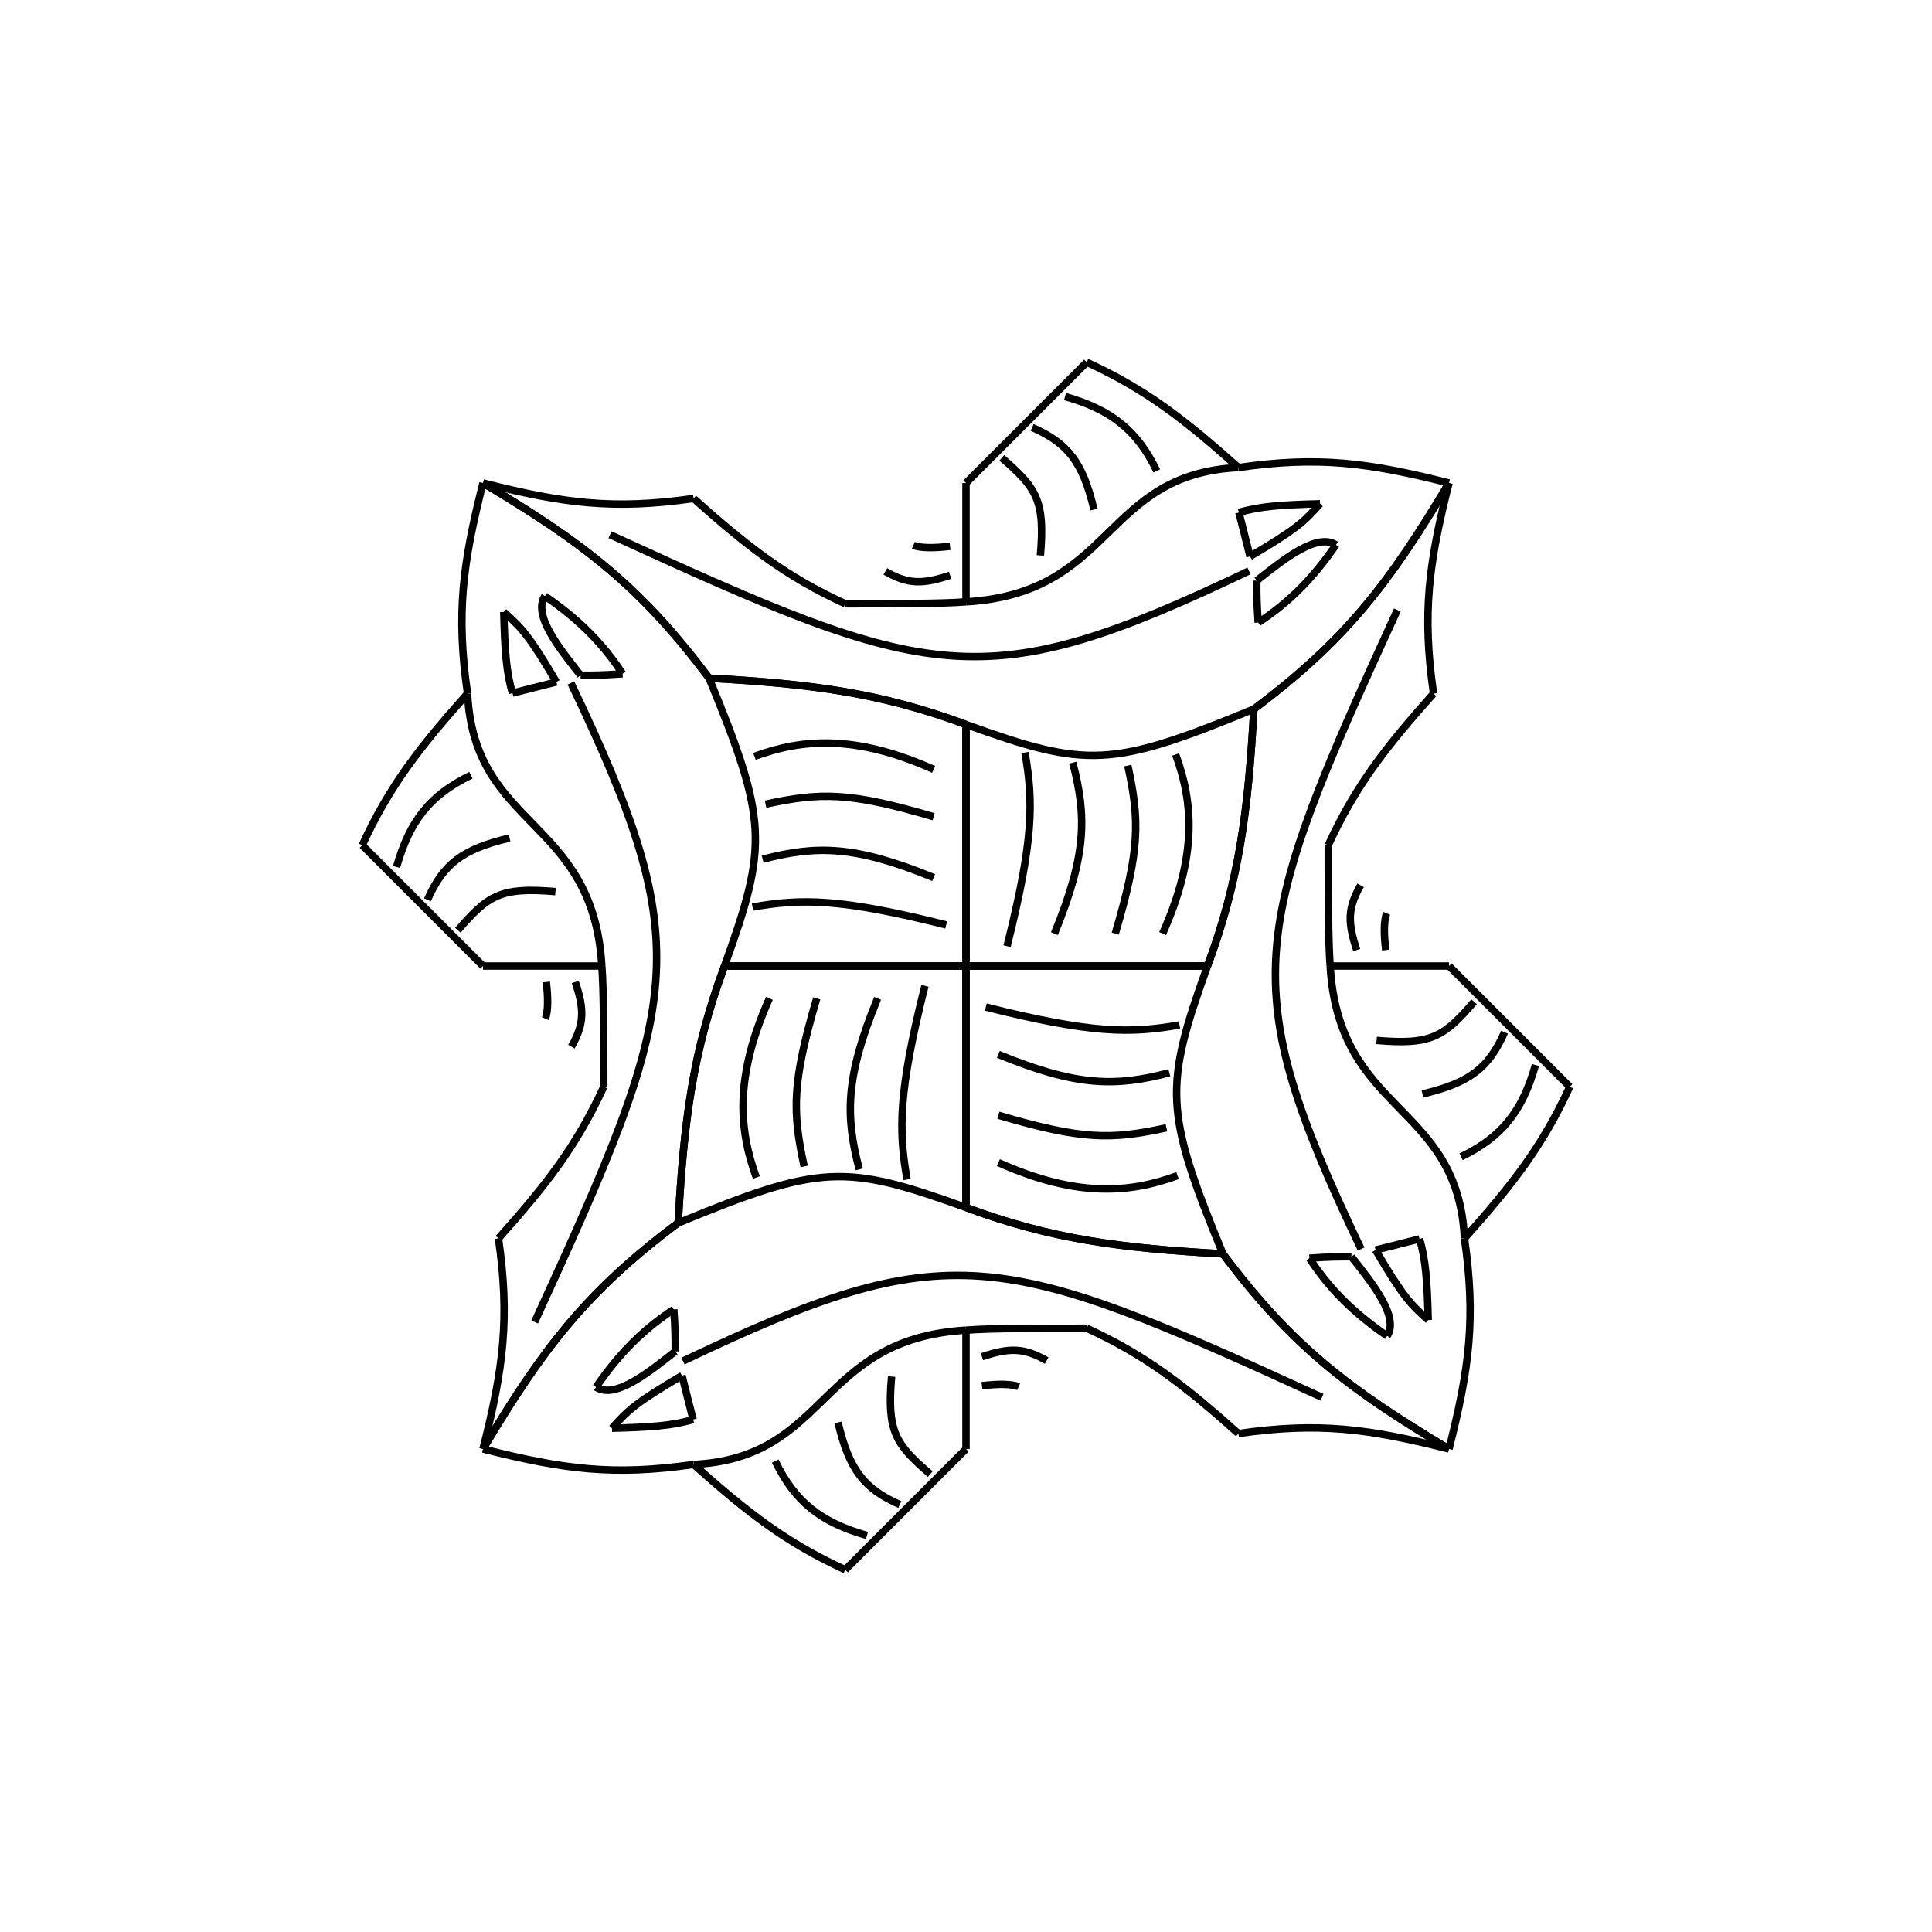 <?xml version="1.0" encoding="UTF-8" standalone="no"?>
<svg version="1.1" xmlns="http://www.w3.org/2000/svg" x="0" y="0" width="300" height="300"><path stroke="Black" stroke-width="1.151" fill="None" d="M193.95 88.65 C 152.625 108.375, 144.6 105.9, 94.725 83.025"></path><path stroke="Black" stroke-width="1.151" fill="None" d="M110.1 105.3 C 99.45 91.05, 90.6 84.3, 75 75"></path><path stroke="Black" stroke-width="1.151" fill="None" d="M150 112.5 C 136.65 107.55, 126 106.2, 110.1 105.3"></path><path stroke="Black" stroke-width="1.151" fill="None" d="M150 150 C 150 133.5, 150 123.75, 150 112.5"></path><path stroke="Black" stroke-width="1.151" fill="None" d="M187.5 150 C 172.5 150, 163.5 150, 150 150"></path><path stroke="Black" stroke-width="1.151" fill="None" d="M187.5 150 C 192.45 136.65, 193.8 126, 194.7 110.1"></path><path stroke="Black" stroke-width="1.151" fill="None" d="M194.7 110.1 C 172.5 119.25, 168.75 119.25, 150 112.5"></path><path stroke="Black" stroke-width="1.151" fill="None" d="M194.7 110.1 C 208.95 99.45, 215.7 90.6, 225 75"></path><path stroke="Black" stroke-width="1.151" fill="None" d="M225 75 C 212.55 71.85, 204.75 70.8, 192.3 72.6"></path><path stroke="Black" stroke-width="1.151" fill="None" d="M192.3 72.6 C 171.15 73.65, 173.1 92.1, 150 93.45"></path><path stroke="Black" stroke-width="1.151" fill="None" d="M150 93.45 C 146.25 93.75, 138.75 93.75, 131.25 93.75"></path><path stroke="Black" stroke-width="1.151" fill="None" d="M131.25 93.75 C 122.1 89.55, 116.1 84.9, 107.7 77.4"></path><path stroke="Black" stroke-width="1.151" fill="None" d="M107.7 77.4 C 95.25 79.2, 87.45 78.15, 75 75"></path><path stroke="Black" stroke-width="1.151" fill="None" d="M192.3 72.6 C 183.9 65.1, 177.9 60.45, 168.75 56.25"></path><path stroke="Black" stroke-width="1.151" fill="None" d="M168.75 56.25 C 159.375 65.625, 155.625 69.375, 150 75"></path><path stroke="Black" stroke-width="1.151" fill="None" d="M150 75 C 150 81, 150 88.5, 150 93.45"></path><path stroke="Black" stroke-width="1.151" fill="None" d="M179.625 73.125 C 176.55 66.75, 172.5 63.6, 165.375 61.575"></path><path stroke="Black" stroke-width="1.151" fill="None" d="M169.875 79.125 C 168.15 71.85, 165.9 68.85, 160.275 66.375"></path><path stroke="Black" stroke-width="1.151" fill="None" d="M161.55 86.25 C 162.3 77.7, 160.95 75.75, 155.55 71.1"></path><path stroke="Black" stroke-width="1.151" fill="None" d="M147.525 84.825 C 145.125 85.125, 142.875 85.125, 141.825 84.675"></path><path stroke="Black" stroke-width="1.151" fill="None" d="M147.525 89.325 C 143.25 90.75, 141 90.75, 137.475 88.725"></path><path stroke="Black" stroke-width="1.151" fill="None" d="M180.525 144.975 C 186 132.75, 185.25 124.5, 182.55 117.15"></path><path stroke="Black" stroke-width="1.151" fill="None" d="M173.175 144.975 C 177 132, 177 127.5, 175.125 118.875"></path><path stroke="Black" stroke-width="1.151" fill="None" d="M163.725 144.975 C 168.75 132.75, 168.75 126.75, 166.575 118.425"></path><path stroke="Black" stroke-width="1.151" fill="None" d="M156.375 146.925 C 160.5 130.5, 160.5 124.5, 159.15 116.85"></path><path stroke="Black" stroke-width="1.151" fill="None" d="M195.375 96.675 C 195.15 93.6, 195.15 92.1, 195.15 90.15"></path><path stroke="Black" stroke-width="1.151" fill="None" d="M195.375 96.675 C 200.1 93.6, 203.85 89.85, 207.45 84.6"></path><path stroke="Black" stroke-width="1.151" fill="None" d="M207.45 84.6 C 204.525 82.725, 199.5 86.7, 195.15 90.15"></path><path stroke="Black" stroke-width="1.151" fill="None" d="M194.1 86.4 C 193.5 84, 192.75 81, 192.375 79.575"></path><path stroke="Black" stroke-width="1.151" fill="None" d="M194.1 86.4 C 201.375 82.125, 202.5 81, 204.975 78.225"></path><path stroke="Black" stroke-width="1.151" fill="None" d="M204.975 78.225 C 199.125 78.375, 195.6 78.6, 192.375 79.575"></path><path stroke="Black" stroke-width="1.151" fill="None" d="M88.65 106.05 C 108.375 147.375, 105.9 155.4, 83.025 205.275"></path><path stroke="Black" stroke-width="1.151" fill="None" d="M105.3 189.9 C 91.05 200.55, 84.3 209.4, 75 225"></path><path stroke="Black" stroke-width="1.151" fill="None" d="M112.5 150 C 107.55 163.35, 106.2 174, 105.3 189.9"></path><path stroke="Black" stroke-width="1.151" fill="None" d="M150 150 C 133.5 150, 123.75 150, 112.5 150"></path><path stroke="Black" stroke-width="1.151" fill="None" d="M150 112.5 C 150 127.5, 150 136.5, 150 150"></path><path stroke="Black" stroke-width="1.151" fill="None" d="M150 112.5 C 136.65 107.55, 126 106.2, 110.1 105.3"></path><path stroke="Black" stroke-width="1.151" fill="None" d="M110.1 105.3 C 119.25 127.5, 119.25 131.25, 112.5 150"></path><path stroke="Black" stroke-width="1.151" fill="None" d="M110.1 105.3 C 99.45 91.05, 90.6 84.3, 75 75"></path><path stroke="Black" stroke-width="1.151" fill="None" d="M75 75 C 71.85 87.45, 70.8 95.25, 72.6 107.7"></path><path stroke="Black" stroke-width="1.151" fill="None" d="M72.6 107.7 C 73.65 128.85, 92.1 126.9, 93.45 150"></path><path stroke="Black" stroke-width="1.151" fill="None" d="M93.45 150 C 93.75 153.75, 93.75 161.25, 93.75 168.75"></path><path stroke="Black" stroke-width="1.151" fill="None" d="M93.75 168.75 C 89.55 177.9, 84.9 183.9, 77.4 192.3"></path><path stroke="Black" stroke-width="1.151" fill="None" d="M77.4 192.3 C 79.2 204.75, 78.15 212.55, 75 225"></path><path stroke="Black" stroke-width="1.151" fill="None" d="M72.6 107.7 C 65.1 116.1, 60.45 122.1, 56.25 131.25"></path><path stroke="Black" stroke-width="1.151" fill="None" d="M56.25 131.25 C 65.625 140.625, 69.375 144.375, 75 150"></path><path stroke="Black" stroke-width="1.151" fill="None" d="M75 150 C 81 150, 88.5 150, 93.45 150"></path><path stroke="Black" stroke-width="1.151" fill="None" d="M73.125 120.375 C 66.75 123.45, 63.6 127.5, 61.575 134.625"></path><path stroke="Black" stroke-width="1.151" fill="None" d="M79.125 130.125 C 71.85 131.85, 68.85 134.1, 66.375 139.725"></path><path stroke="Black" stroke-width="1.151" fill="None" d="M86.25 138.45 C 77.7 137.7, 75.75 139.05, 71.1 144.45"></path><path stroke="Black" stroke-width="1.151" fill="None" d="M84.825 152.475 C 85.125 154.875, 85.125 157.125, 84.675 158.175"></path><path stroke="Black" stroke-width="1.151" fill="None" d="M89.325 152.475 C 90.75 156.75, 90.75 159, 88.725 162.525"></path><path stroke="Black" stroke-width="1.151" fill="None" d="M144.975 119.475 C 132.75 114, 124.5 114.75, 117.15 117.45"></path><path stroke="Black" stroke-width="1.151" fill="None" d="M144.975 126.825 C 132 123, 127.5 123, 118.875 124.875"></path><path stroke="Black" stroke-width="1.151" fill="None" d="M144.975 136.275 C 132.75 131.25, 126.75 131.25, 118.425 133.425"></path><path stroke="Black" stroke-width="1.151" fill="None" d="M146.925 143.625 C 130.5 139.5, 124.5 139.5, 116.85 140.85"></path><path stroke="Black" stroke-width="1.151" fill="None" d="M96.675 104.625 C 93.6 104.85, 92.1 104.85, 90.15 104.85"></path><path stroke="Black" stroke-width="1.151" fill="None" d="M96.675 104.625 C 93.6 99.9, 89.85 96.15, 84.6 92.55"></path><path stroke="Black" stroke-width="1.151" fill="None" d="M84.6 92.55 C 82.725 95.475, 86.7 100.5, 90.15 104.85"></path><path stroke="Black" stroke-width="1.151" fill="None" d="M86.4 105.9 C 84 106.5, 81 107.25, 79.575 107.625"></path><path stroke="Black" stroke-width="1.151" fill="None" d="M86.4 105.9 C 82.125 98.625, 81 97.5, 78.225 95.025"></path><path stroke="Black" stroke-width="1.151" fill="None" d="M78.225 95.025 C 78.375 100.875, 78.6 104.4, 79.575 107.625"></path><path stroke="Black" stroke-width="1.151" fill="None" d="M106.05 211.35 C 147.375 191.625, 155.4 194.1, 205.275 216.975"></path><path stroke="Black" stroke-width="1.151" fill="None" d="M189.9 194.7 C 200.55 208.95, 209.4 215.7, 225 225"></path><path stroke="Black" stroke-width="1.151" fill="None" d="M150 187.5 C 163.35 192.45, 174 193.8, 189.9 194.7"></path><path stroke="Black" stroke-width="1.151" fill="None" d="M150 150 C 150 166.5, 150 176.25, 150 187.5"></path><path stroke="Black" stroke-width="1.151" fill="None" d="M112.5 150 C 127.5 150, 136.5 150, 150 150"></path><path stroke="Black" stroke-width="1.151" fill="None" d="M112.5 150 C 107.55 163.35, 106.2 174, 105.3 189.9"></path><path stroke="Black" stroke-width="1.151" fill="None" d="M105.3 189.9 C 127.5 180.75, 131.25 180.75, 150 187.5"></path><path stroke="Black" stroke-width="1.151" fill="None" d="M105.3 189.9 C 91.05 200.55, 84.3 209.4, 75 225"></path><path stroke="Black" stroke-width="1.151" fill="None" d="M75 225 C 87.45 228.15, 95.25 229.2, 107.7 227.4"></path><path stroke="Black" stroke-width="1.151" fill="None" d="M107.7 227.4 C 128.85 226.35, 126.9 207.9, 150 206.55"></path><path stroke="Black" stroke-width="1.151" fill="None" d="M150 206.55 C 153.75 206.25, 161.25 206.25, 168.75 206.25"></path><path stroke="Black" stroke-width="1.151" fill="None" d="M168.75 206.25 C 177.9 210.45, 183.9 215.1, 192.3 222.6"></path><path stroke="Black" stroke-width="1.151" fill="None" d="M192.3 222.6 C 204.75 220.8, 212.55 221.85, 225 225"></path><path stroke="Black" stroke-width="1.151" fill="None" d="M107.7 227.4 C 116.1 234.9, 122.1 239.55, 131.25 243.75"></path><path stroke="Black" stroke-width="1.151" fill="None" d="M131.25 243.75 C 140.625 234.375, 144.375 230.625, 150 225"></path><path stroke="Black" stroke-width="1.151" fill="None" d="M150 225 C 150 219, 150 211.5, 150 206.55"></path><path stroke="Black" stroke-width="1.151" fill="None" d="M120.375 226.875 C 123.45 233.25, 127.5 236.4, 134.625 238.425"></path><path stroke="Black" stroke-width="1.151" fill="None" d="M130.125 220.875 C 131.85 228.15, 134.1 231.15, 139.725 233.625"></path><path stroke="Black" stroke-width="1.151" fill="None" d="M138.45 213.75 C 137.7 222.3, 139.05 224.25, 144.45 228.9"></path><path stroke="Black" stroke-width="1.151" fill="None" d="M152.475 215.175 C 154.875 214.875, 157.125 214.875, 158.175 215.325"></path><path stroke="Black" stroke-width="1.151" fill="None" d="M152.475 210.675 C 156.75 209.25, 159 209.25, 162.525 211.275"></path><path stroke="Black" stroke-width="1.151" fill="None" d="M119.475 155.025 C 114 167.25, 114.75 175.5, 117.45 182.85"></path><path stroke="Black" stroke-width="1.151" fill="None" d="M126.825 155.025 C 123 168, 123 172.5, 124.875 181.125"></path><path stroke="Black" stroke-width="1.151" fill="None" d="M136.275 155.025 C 131.25 167.25, 131.25 173.25, 133.425 181.575"></path><path stroke="Black" stroke-width="1.151" fill="None" d="M143.625 153.075 C 139.5 169.5, 139.5 175.5, 140.85 183.15"></path><path stroke="Black" stroke-width="1.151" fill="None" d="M104.625 203.325 C 104.85 206.4, 104.85 207.9, 104.85 209.85"></path><path stroke="Black" stroke-width="1.151" fill="None" d="M104.625 203.325 C 99.9 206.4, 96.15 210.15, 92.55 215.4"></path><path stroke="Black" stroke-width="1.151" fill="None" d="M92.55 215.4 C 95.475 217.275, 100.5 213.3, 104.85 209.85"></path><path stroke="Black" stroke-width="1.151" fill="None" d="M105.9 213.6 C 106.5 216, 107.25 219, 107.625 220.425"></path><path stroke="Black" stroke-width="1.151" fill="None" d="M105.9 213.6 C 98.625 217.875, 97.5 219, 95.025 221.775"></path><path stroke="Black" stroke-width="1.151" fill="None" d="M95.025 221.775 C 100.875 221.625, 104.4 221.4, 107.625 220.425"></path><path stroke="Black" stroke-width="1.151" fill="None" d="M211.35 193.95 C 191.625 152.625, 194.1 144.6, 216.975 94.725"></path><path stroke="Black" stroke-width="1.151" fill="None" d="M194.7 110.1 C 208.95 99.45, 215.7 90.6, 225 75"></path><path stroke="Black" stroke-width="1.151" fill="None" d="M187.5 150 C 192.45 136.65, 193.8 126, 194.7 110.1"></path><path stroke="Black" stroke-width="1.151" fill="None" d="M150 150 C 166.5 150, 176.25 150, 187.5 150"></path><path stroke="Black" stroke-width="1.151" fill="None" d="M150 187.5 C 150 172.5, 150 163.5, 150 150"></path><path stroke="Black" stroke-width="1.151" fill="None" d="M150 187.5 C 163.35 192.45, 174 193.8, 189.9 194.7"></path><path stroke="Black" stroke-width="1.151" fill="None" d="M189.9 194.7 C 180.75 172.5, 180.75 168.75, 187.5 150"></path><path stroke="Black" stroke-width="1.151" fill="None" d="M189.9 194.7 C 200.55 208.95, 209.4 215.7, 225 225"></path><path stroke="Black" stroke-width="1.151" fill="None" d="M225 225 C 228.15 212.55, 229.2 204.75, 227.4 192.3"></path><path stroke="Black" stroke-width="1.151" fill="None" d="M227.4 192.3 C 226.35 171.15, 207.9 173.1, 206.55 150"></path><path stroke="Black" stroke-width="1.151" fill="None" d="M206.55 150 C 206.25 146.25, 206.25 138.75, 206.25 131.25"></path><path stroke="Black" stroke-width="1.151" fill="None" d="M206.25 131.25 C 210.45 122.1, 215.1 116.1, 222.6 107.7"></path><path stroke="Black" stroke-width="1.151" fill="None" d="M222.6 107.7 C 220.8 95.25, 221.85 87.45, 225 75"></path><path stroke="Black" stroke-width="1.151" fill="None" d="M227.4 192.3 C 234.9 183.9, 239.55 177.9, 243.75 168.75"></path><path stroke="Black" stroke-width="1.151" fill="None" d="M243.75 168.75 C 234.375 159.375, 230.625 155.625, 225 150"></path><path stroke="Black" stroke-width="1.151" fill="None" d="M225 150 C 219 150, 211.5 150, 206.55 150"></path><path stroke="Black" stroke-width="1.151" fill="None" d="M226.875 179.625 C 233.25 176.55, 236.4 172.5, 238.425 165.375"></path><path stroke="Black" stroke-width="1.151" fill="None" d="M220.875 169.875 C 228.15 168.15, 231.15 165.9, 233.625 160.275"></path><path stroke="Black" stroke-width="1.151" fill="None" d="M213.75 161.55 C 222.3 162.3, 224.25 160.95, 228.9 155.55"></path><path stroke="Black" stroke-width="1.151" fill="None" d="M215.175 147.525 C 214.875 145.125, 214.875 142.875, 215.325 141.825"></path><path stroke="Black" stroke-width="1.151" fill="None" d="M210.675 147.525 C 209.25 143.25, 209.25 141, 211.275 137.475"></path><path stroke="Black" stroke-width="1.151" fill="None" d="M155.025 180.525 C 167.25 186, 175.5 185.25, 182.85 182.55"></path><path stroke="Black" stroke-width="1.151" fill="None" d="M155.025 173.175 C 168 177, 172.5 177, 181.125 175.125"></path><path stroke="Black" stroke-width="1.151" fill="None" d="M155.025 163.725 C 167.25 168.75, 173.25 168.75, 181.575 166.575"></path><path stroke="Black" stroke-width="1.151" fill="None" d="M153.075 156.375 C 169.5 160.5, 175.5 160.5, 183.15 159.15"></path><path stroke="Black" stroke-width="1.151" fill="None" d="M203.325 195.375 C 206.4 195.15, 207.9 195.15, 209.85 195.15"></path><path stroke="Black" stroke-width="1.151" fill="None" d="M203.325 195.375 C 206.4 200.1, 210.15 203.85, 215.4 207.45"></path><path stroke="Black" stroke-width="1.151" fill="None" d="M215.4 207.45 C 217.275 204.525, 213.3 199.5, 209.85 195.15"></path><path stroke="Black" stroke-width="1.151" fill="None" d="M213.6 194.1 C 216 193.5, 219 192.75, 220.425 192.375"></path><path stroke="Black" stroke-width="1.151" fill="None" d="M213.6 194.1 C 217.875 201.375, 219 202.5, 221.775 204.975"></path><path stroke="Black" stroke-width="1.151" fill="None" d="M221.775 204.975 C 221.625 199.125, 221.4 195.6, 220.425 192.375"></path></svg>